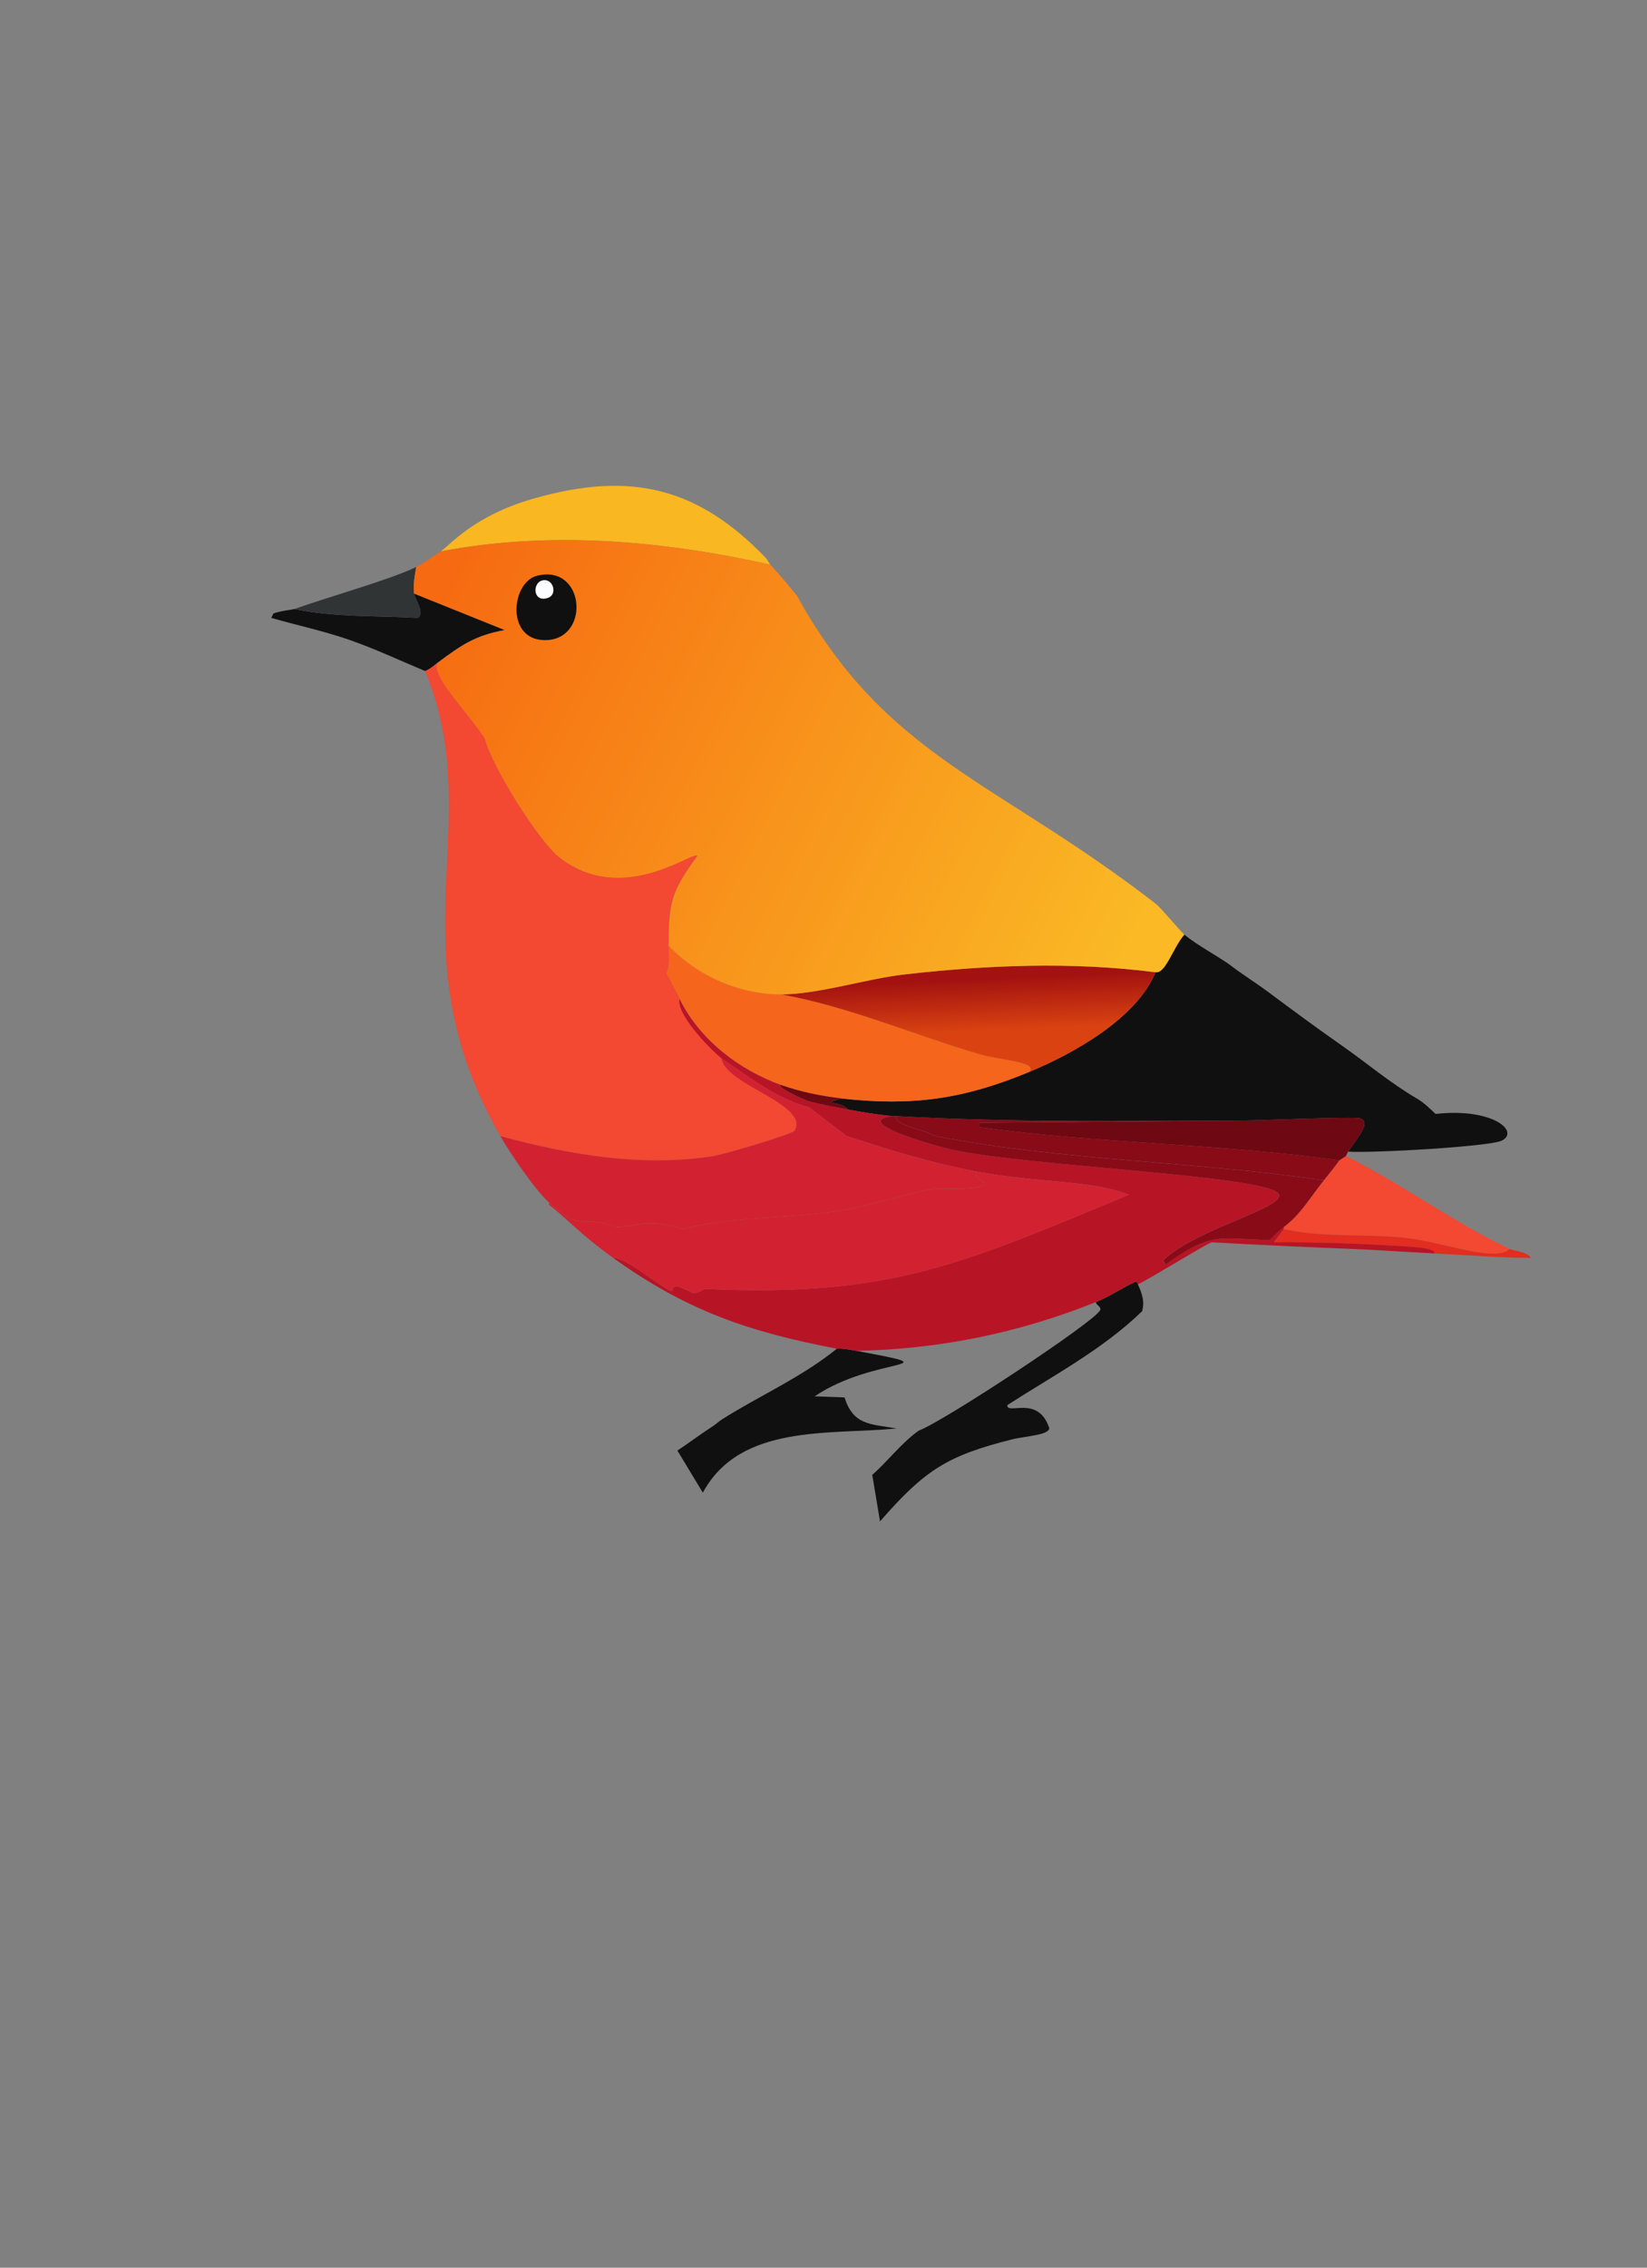 <?xml version="1.0" encoding="UTF-8"?>
<svg id="Layer_1" data-name="Layer 1" xmlns="http://www.w3.org/2000/svg"
     viewBox="0 0 367.67 506">
    <rect x="0" y="0" width="367.67" height="506" fill="#808080" stroke="none"/>
    <defs>
        <style>
            .cls-1 {
            fill: url(#linear-gradient);
            }

            .cls-1, .cls-2, .cls-3, .cls-4, .cls-5, .cls-6, .cls-7, .cls-8, .cls-9, .cls-10, .cls-11, .cls-12, .cls-13 {
            stroke-width: 0px;
            }

            .cls-2 {
            fill: #d22231;
            }

            .cls-3 {
            fill: #b71526;
            }

            .cls-4 {
            fill: #111011;
            }

            .cls-5 {
            fill: #313435;
            }

            .cls-6 {
            fill: #890b18;
            }

            .cls-7 {
            fill: #f9b721;
            }

            .cls-8 {
            fill: url(#linear-gradient-2);
            }

            .cls-9 {
            fill: #f34831;
            }

            .cls-10 {
            fill: #fbfdff;
            }

            .cls-11 {
            fill: #f6651c;
            }

            .cls-12 {
            fill: #6e0913;
            }

            .cls-13 {
            fill: #e22d20;
            }
        </style>
        <linearGradient id="linear-gradient" x1="423.26" y1="418.8" x2="424.33" y2="442.78"
                        gradientTransform="translate(7.1 13.42) scale(.49)" gradientUnits="userSpaceOnUse">
            <stop offset="0" stop-color="#a31210"/>
            <stop offset="1" stop-color="#da4311"/>
        </linearGradient>
        <linearGradient id="linear-gradient-2" x1="179.59" y1="249.93" x2="496.47" y2="409.96"
                        gradientTransform="translate(7.1 13.42) scale(.49)" gradientUnits="userSpaceOnUse">
            <stop offset="0" stop-color="#f66a11"/>
            <stop offset="1" stop-color="#fab925"/>
        </linearGradient>
    </defs>
    <g>
        <path class="cls-9"
              d="M337.02,278.7c-3.26,3.03-14.71-1.54-22.98-2.47-9.1-1.02-18.37,0-27.42-1.98v-.49c3.85-2.9,5.97-6.74,8.89-10.38,1.24-1.54,2.3-2.84,3.46-4.45.06-.08,1.43-.92,1.48-.99,12.59,6.26,23.84,14.71,36.57,20.75Z"/>
        <path class="cls-13"
              d="M337.02,278.7c.74.35,4.19.68,4.69,1.98-7.18-.03-14.33-.65-21.5-.99.34-1.08-3.9-1.39-5.19-1.48-10.16-.69-20.44-1.04-30.64-.99l2.22-2.96c9.06,1.98,18.32.96,27.42,1.98,8.26.93,19.72,5.5,22.98,2.47Z"/>
    </g>
    <path class="cls-4"
          d="M191.25,301.43c22.25,4.16,4.1,1.06-9.39,10.13l6.67.25c1.95,6.17,5.65,5.92,11.61,6.92-14.81,1.48-34.91-1.13-43.24,14.33l-5.68-9.39c2.68-1.77,5.18-3.69,7.91-5.44.7-.44,1.31-1.06,1.98-1.48,8.42-5.34,17.86-9.43,25.7-15.81.22.04.39-.26,4.45.49Z"/>
    <g>
        <path class="cls-4"
              d="M97.86,147.75c-.96.71-1.8,1.57-2.96,1.98-5.57-2.33-11.09-4.92-16.8-6.92-5.72-2-11.72-3.26-17.54-4.94l.49-.99c1.7-.62,4.31-.85,4.69-.99,9.02,1.89,18.27,1.44,27.42,1.98,1.9-.81-.61-4.35-.74-5.44l20.26,8.15c-6.64,1.22-9.63,3.32-14.82,7.17Z"/>
        <path class="cls-5"
              d="M92.92,126.5c-.34,1.95-.74,3.93-.49,5.93.13,1.09,2.64,4.62.74,5.44-9.16-.54-18.4-.09-27.42-1.98,7.19-2.6,21.56-6.61,27.18-9.39Z"/>
    </g>
    <path class="cls-4"
          d="M254.01,286.6c1.97,4,.89,5.63.99,5.93-8.83,8.58-19.87,14.39-30.14,21-.09,2.31,6.95-2.41,9.39,5.19-.17.92-2.06,1.29-2.96,1.48-1.69.36-3.86.59-5.44.99-14.29,3.6-19.36,6.75-29.4,18.28l-1.73-10.38c3.53-3.11,6.48-7.1,10.38-9.88,5.34-1.9,39.79-24.6,40.52-26.93.23-.74-.93-1.07-.99-1.73,2.95-1.18,5.79-3.14,8.65-4.45.71-.32.7.51.74.49Z"/>
    <g>
        <path class="cls-4"
              d="M274.76,215.45c2.78,2.11,5.65,3.88,8.4,5.93,5.42,4.04,10.76,7.99,16.31,11.86,5.67,3.96,10.77,8.34,16.8,11.86,1.48.86,2.97,2.25,4.2,3.46,12.57-1.43,18.87,3.83,14.82,5.93-2.61,1.35-28.85,2.84-34.34,2.47,2.06-3.07,5.19-6.53,2.72-7.41-1.31-.47-22.38.48-26.93.49-25.53.09-51.13.43-76.59-.99-.33-.02-.66.03-.99,0-3.38-.35-6.54-.86-9.88-1.48-1.61-2.14-6.69-.95-1.48-2.47,15.95,1.81,27.42.12,42-5.93,10.04-4.16,24.01-12.03,28.17-22.24,2.26.32,3.77-5.26,6.42-8.4,2.8,2.38,7.95,5.08,10.38,6.92Z"/>
        <path class="cls-7"
              d="M170.99,124.52c.27.28.71,1.18.99,1.48-24.05-5.38-49.27-7.62-73.63-2.96,2.09-1.31,7.23-7.97,21-11.86,21.53-6.08,36.47-2.43,51.64,13.34Z"/>
        <path class="cls-11"
              d="M174.45,221.87c15.26,2.79,29.5,9.02,44.23,13.34,4.65,1.36,13.2,1.69,11.12,3.95-14.58,6.05-26.05,7.73-42,5.93-4.33-.49-9.25-1.49-13.34-2.96-9.5-3.41-18.31-10.2-22.73-19.27-.93-1.92-2.01-3.78-2.96-5.68.8-1.99.48-4.12.49-6.18,6.47,6.81,15.86,10.91,25.2,10.87Z"/>
        <path class="cls-1"
              d="M257.96,216.93c-4.16,10.2-18.12,18.07-28.17,22.24,2.08-2.26-6.47-2.59-11.12-3.95-14.72-4.32-28.97-10.55-44.23-13.34,8.38-.03,18.96-3.49,27.42-4.45,18.67-2.12,37.41-2.88,56.08-.49Z"/>
        <g>
            <path class="cls-3"
                  d="M174.45,242.13c-1.47.31,4.91,3.19,5.68,3.46,1.71.58,6.96,1.57,9.14,1.98,3.34.63,6.5,1.13,9.88,1.48-8.92,1.13,7.57,6.15,13.09,7.41,16.25,3.72,70.43,5.79,73.13,9.88,2.03,3.07-18.02,7.63-25.7,14.82l.49.99c10.09-7.18,11.53-5.86,23.22-5.44,1.02-1.07,2.02-2.07,3.21-2.96v.49l-2.22,2.96c10.19-.06,20.47.3,30.64.99,1.29.09,5.53.4,5.19,1.48-6.09-.29-12.18-.74-18.28-.99-10.46-.42-20.93-.9-31.38-1.48-1.02.16-13.66,8.05-16.55,9.39-.04.02-.04-.82-.74-.49-2.86,1.31-5.7,3.26-8.65,4.45-17.12,6.87-34.95,10.51-53.37,10.87-4.06-.76-4.23-.45-4.45-.49-19.78-3.79-33.43-8.45-49.91-20.26,2.87-.19,10.76,6.73,13.09,7.41.26.07-.13-1.26,1.48-.99.68.11,3.27,1.47,3.46,1.48.73.03,2.34-.99,2.47-.99,41.23,1.91,57.29-5.5,94.63-21-8.53-3.32-20.38-2.59-34.1-5.19-9.9-1.87-19.34-4.76-28.91-7.91l-8.4-6.42c-6.83-1.68-13.21-6.64-19.52-10.87-3.44-2.78-10.29-10.28-9.39-13.34,4.42,9.07,13.23,15.86,22.73,19.27Z"/>
            <path class="cls-12"
                  d="M300.95,256.95c-.15.23-.34.77-.49.99-.05.07-1.42.91-1.48.99-26.66-3.78-53.7-3.71-80.3-7.41v-.99q29.03-.25,58.06-.49c4.55-.02,25.62-.97,26.93-.49,2.47.89-.66,4.34-2.72,7.41Z"/>
            <path class="cls-6"
                  d="M276.74,250.03q-29.03.25-58.06.49v.99c26.6,3.7,53.64,3.63,80.3,7.41-1.16,1.61-2.22,2.91-3.46,4.45-28.81-4.28-58.14-4.35-86.72-9.88-3.56-1.89-9.31-2.39-8.65-4.45,25.47,1.42,51.06,1.07,76.59.99Z"/>
            <path class="cls-6"
                  d="M200.14,249.05c-.67,2.06,5.09,2.56,8.65,4.45,28.58,5.54,57.91,5.61,86.72,9.88-2.93,3.64-5.04,7.48-8.89,10.38-1.19.9-2.19,1.9-3.21,2.96-11.7-.43-13.13-1.74-23.22,5.44l-.49-.99c7.67-7.2,27.72-11.75,25.7-14.82-2.7-4.09-56.88-6.16-73.13-9.88-5.52-1.26-22.01-6.28-13.09-7.41.32.03.66-.02.99,0Z"/>
            <path class="cls-12"
                  d="M187.79,245.09c-5.2,1.52-.12.33,1.48,2.47-2.19-.41-7.44-1.39-9.14-1.98-.77-.26-7.15-3.15-5.68-3.46,4.09,1.47,9.01,2.48,13.34,2.96Z"/>
            <path class="cls-9"
                  d="M149.25,211c0,2.06.3,4.19-.49,6.18.96,1.91,2.03,3.77,2.96,5.68-.9,3.06,5.95,10.56,9.39,13.34.81,5.89,19.59,10.15,16.31,16.06-.46.83-16.17,5.39-18.04,5.68-16.04,2.53-32.21-.26-47.68-4.45-24.24-42.17-2.63-69.66-16.8-103.77,1.16-.41,2.01-1.27,2.96-1.98-2.41,2.3,6.73,11.35,10.38,17.05,1.61,6.36,12.11,22.95,16.55,26.44,14.3,11.21,30.2-1.74,30.88-.25-5.88,8.05-6.38,10.41-6.42,20.01Z"/>
            <path class="cls-2"
                  d="M136.89,280.67c-7.36-5.27-9.59-8.11-14.33-11.86v-.49c7.79,6.99,6.46,2.47,15.07,5.44,3.19.21,6.65-2.13,14.82.49,10.95-2.84,22.74-2.33,34.1-3.95,6.56-.94,17.12-4.24,21.25-4.94,2.16-.37,11.03.41,12.11-1.24.21-.32-2.73-1.46-1.98-2.72,13.72,2.6,25.57,1.87,34.1,5.19-37.34,15.5-53.4,22.91-94.63,21-.13,0-1.74,1.02-2.47.99-.19,0-2.77-1.37-3.46-1.48-1.61-.27-1.23,1.06-1.48.99-2.33-.68-10.22-7.6-13.09-7.41Z"/>
            <path class="cls-2"
                  d="M217.93,261.4c-.75,1.26,2.18,2.4,1.98,2.72-1.08,1.64-9.95.87-12.11,1.24-4.13.7-14.69,4-21.25,4.94-11.36,1.63-23.14,1.11-34.1,3.95-8.17-2.63-11.63-.28-14.82-.49-8.61-2.97-7.28,1.56-15.07-5.44-3.1-2.78-8.64-10.94-10.87-14.82,15.47,4.19,31.64,6.97,47.68,4.45,1.87-.29,17.58-4.85,18.04-5.68,3.29-5.91-15.5-10.17-16.31-16.06,6.31,4.23,12.69,9.19,19.52,10.87l8.4,6.42c9.57,3.15,19.01,6.03,28.91,7.91Z"/>
        </g>
        <g>
            <path class="cls-8"
                  d="M171.98,126.01c2.03,2.19,4.03,4.61,5.93,6.92,19.96,36.16,44.38,41.07,80.05,68.69,1.2.93,4.78,5.3,6.42,6.92-2.66,3.14-4.17,8.72-6.42,8.4-18.68-2.38-37.42-1.63-56.08.49-8.46.96-19.05,4.41-27.42,4.45-9.34.04-18.73-4.06-25.2-10.87.04-9.6.54-11.97,6.42-20.01-.68-1.5-16.58,11.46-30.88.25-4.44-3.49-14.95-20.08-16.55-26.44-3.65-5.7-12.79-14.75-10.38-17.05,5.19-3.84,8.18-5.94,14.82-7.17l-20.26-8.15c-.24-1.99.15-3.98.49-5.93,1.78-.88,3.71-2.37,5.44-3.46,24.35-4.65,49.58-2.41,73.63,2.96Z"/>
            <g>
                <path class="cls-4" d="M119.85,128.48c10.58-2.71,12,13.64,2.47,14.33-9.51.69-8.36-12.82-2.47-14.33Z"/>
                <path class="cls-10" d="M121.33,129.46c2.22-.27,3.16,3.21.99,3.95-3.44,1.18-3.6-3.63-.99-3.95Z"/>
            </g>
        </g>
    </g>
</svg>